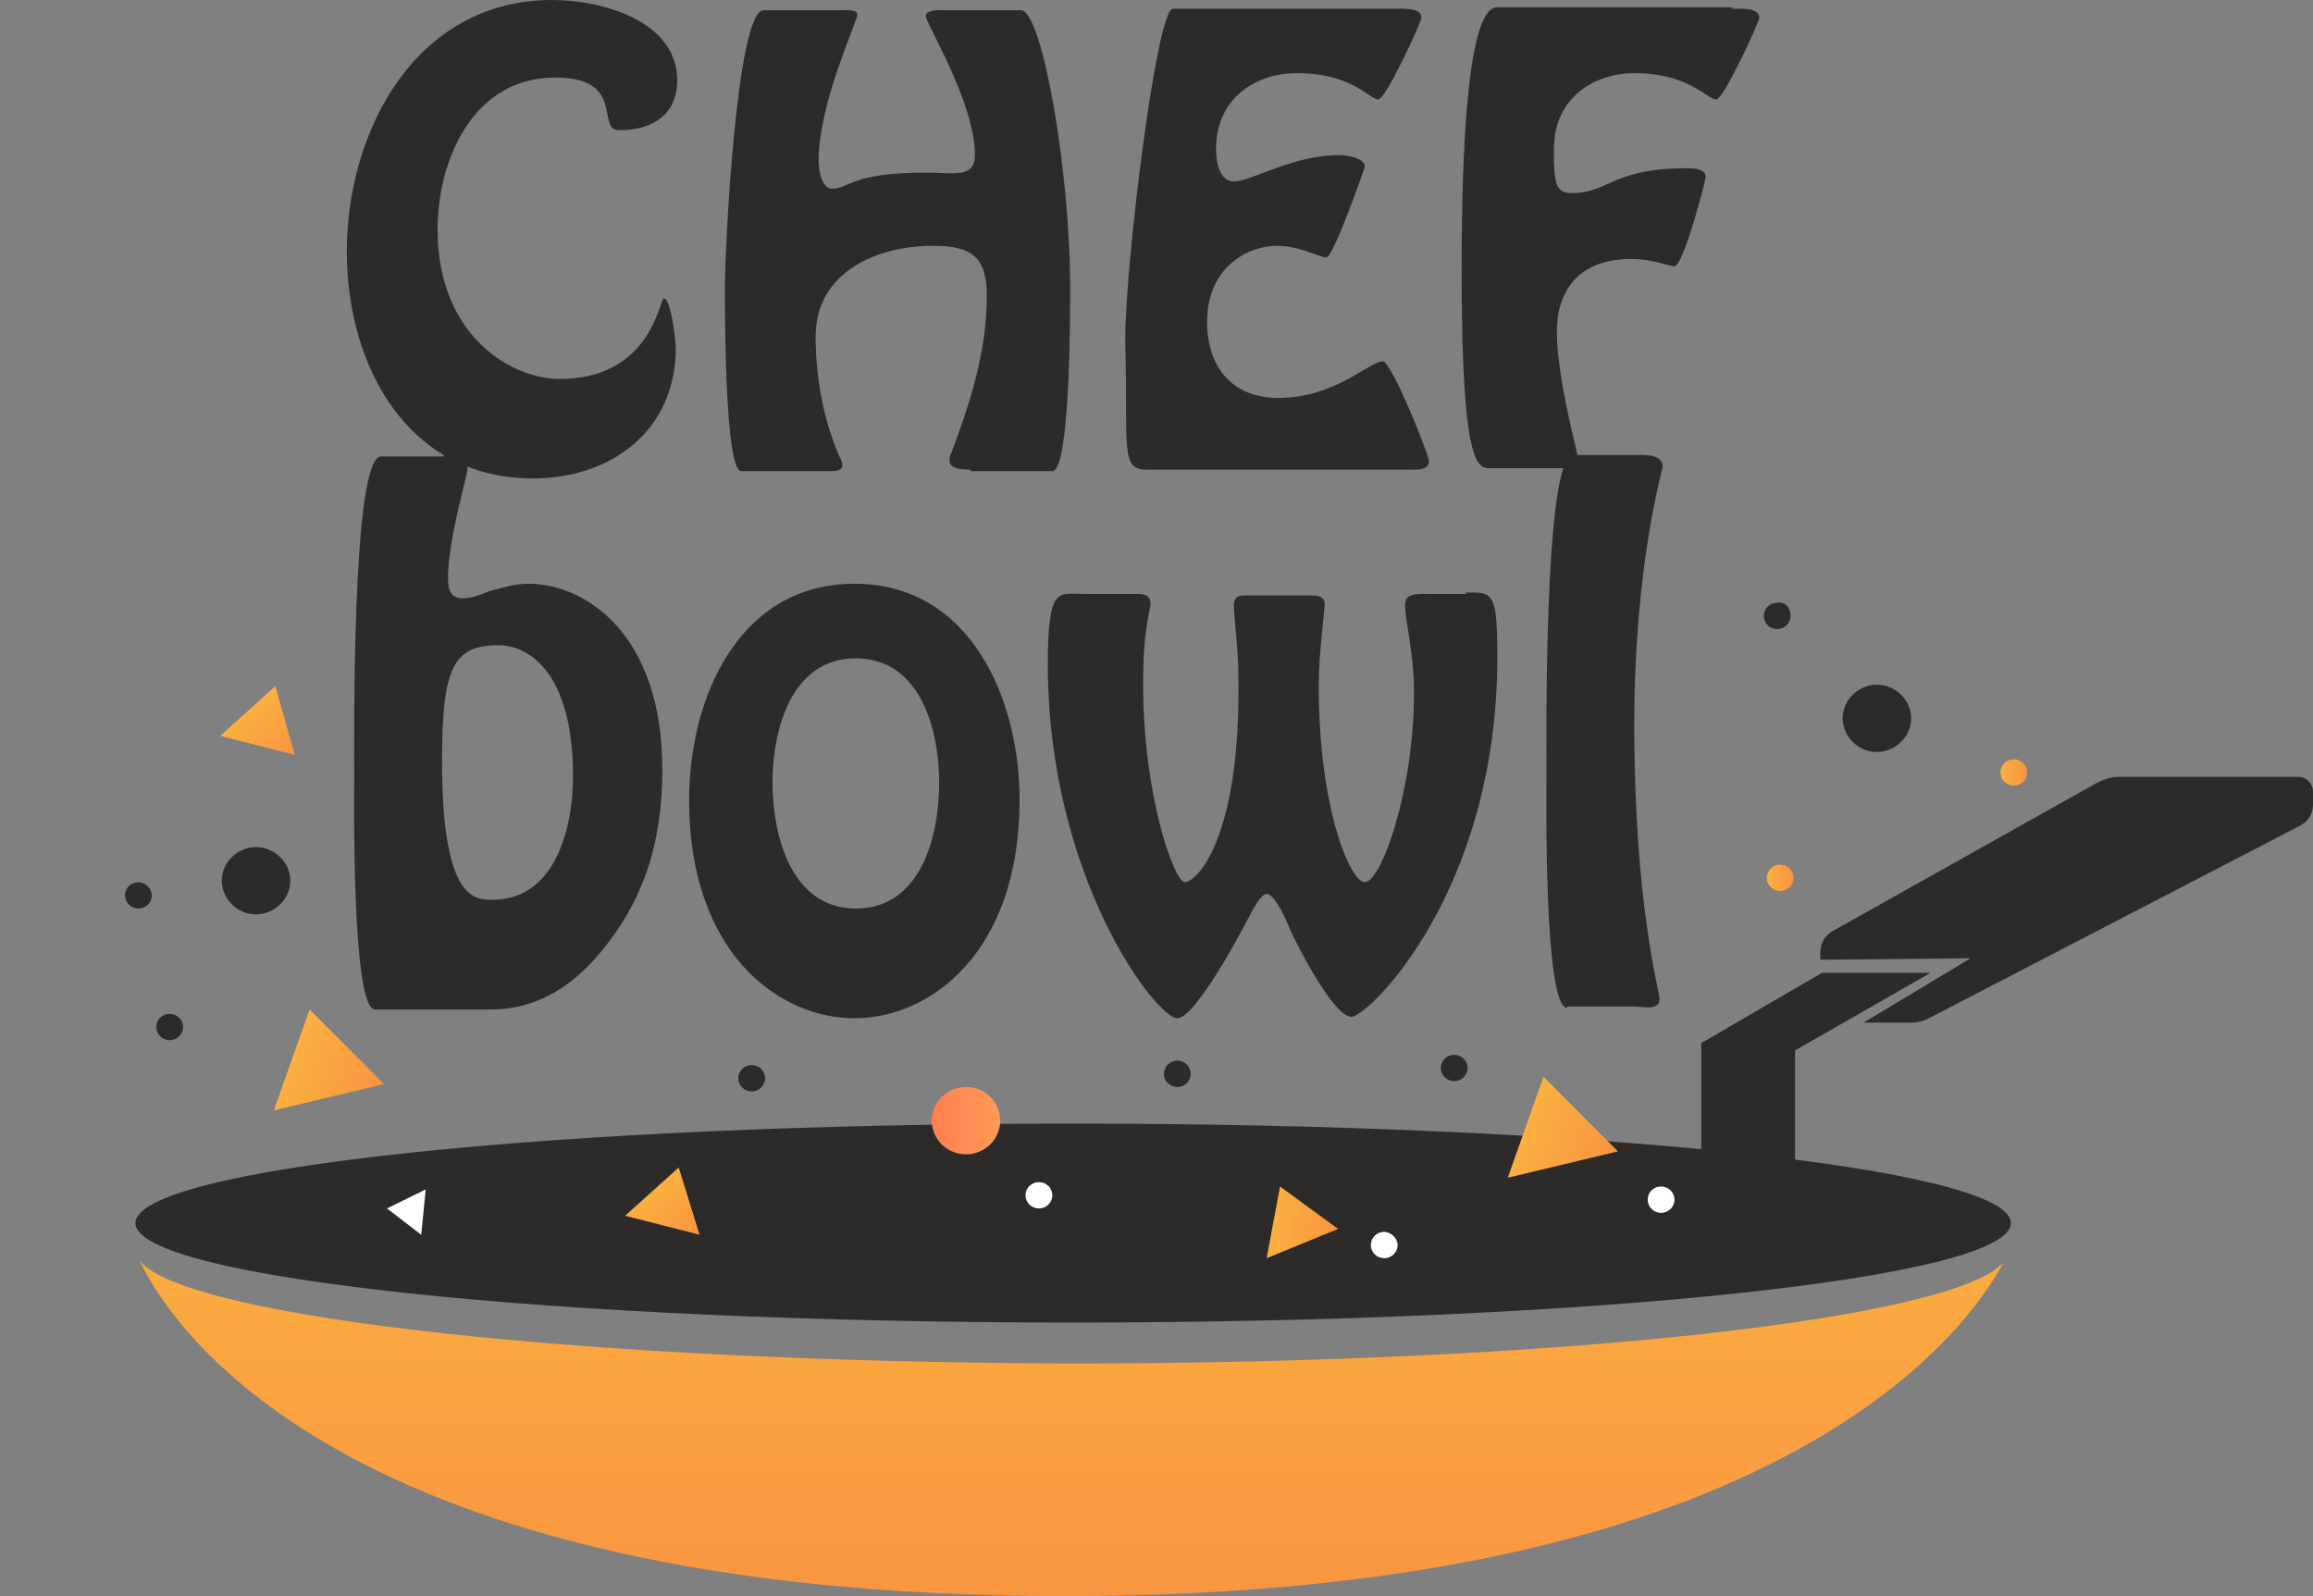 <svg width="171" height="118" viewBox="0 0 171 118" fill="none" xmlns="http://www.w3.org/2000/svg">
<rect x="0" y="0" width="171" height="118" fill="#808080" stroke="none"/>
<g clip-path="url(#clip0_54_157)">
<path d="M10.344 93.232C12.434 97.666 24.869 118 78.678 118C132.156 118 145.691 97.883 148.112 93.34C144.261 97.558 114.88 100.803 79.228 100.803C43.465 100.695 13.865 97.45 10.344 93.232Z" fill="url(#paint0_linear_54_157)"/>
<path d="M79.338 97.774C117.625 97.774 148.662 94.482 148.662 90.42C148.662 86.358 117.625 83.065 79.338 83.065C41.051 83.065 10.014 86.358 10.014 90.42C10.014 94.482 41.051 97.774 79.338 97.774Z" fill="#2D2A2A"/>
<path d="M125.774 86.418V77.116L134.687 71.925H142.72L132.707 77.657V87.391L125.774 86.418Z" fill="#2D2A2A"/>
<path d="M134.577 70.951V70.411C134.577 69.762 134.907 69.113 135.568 68.788L155.044 57.864C155.485 57.648 156.035 57.432 156.585 57.432H169.9C170.56 57.432 171 57.972 171 58.513V59.487C171 60.136 170.67 60.676 170.12 61.001L142.39 75.386C142.06 75.494 141.73 75.602 141.4 75.602H137.768L145.691 70.843L134.577 70.951Z" fill="#2D2A2A"/>
<path d="M25.639 18.603C25.639 9.734 30.701 0 40.824 0C44.456 0 50.068 1.514 50.068 5.949C50.068 8.328 48.417 9.626 45.776 9.626C44.016 9.626 46.326 5.732 41.044 5.732C34.992 5.732 32.351 11.789 32.351 16.981C32.351 24.768 37.743 28.013 41.375 28.013C48.197 28.013 48.747 22.064 49.077 22.064C49.627 22.064 49.958 25.309 49.958 25.741C49.958 31.798 45.226 35.368 39.394 35.368C30.041 35.368 25.639 26.931 25.639 18.603Z" fill="#2D2A2A"/>
<path d="M71.745 34.719C71.305 34.719 70.205 34.719 70.205 34.07C70.205 33.853 70.205 33.637 70.315 33.529C71.745 29.743 72.956 25.958 72.956 21.848C72.956 19.036 71.855 18.171 68.994 18.171C64.813 18.171 60.301 20.117 60.301 24.876C60.301 27.797 60.851 31.041 62.062 33.745C62.172 33.962 62.282 34.178 62.282 34.394C62.282 34.935 61.292 34.827 60.962 34.827H54.799C53.589 34.827 53.589 23.038 53.589 21.307C53.589 18.279 54.469 0.757 56.45 0.757H62.172C62.392 0.757 63.382 0.649 63.382 1.082C63.382 1.622 60.521 7.571 60.521 11.897C60.521 12.871 60.851 13.952 61.512 13.952C62.832 13.952 62.832 12.763 68.444 12.763C70.535 12.763 72.075 13.195 72.075 11.465C72.075 7.571 68.444 1.731 68.444 1.19C68.444 0.649 69.654 0.757 69.985 0.757H75.487C77.027 0.757 79.118 12.546 79.118 21.307C79.118 23.254 79.118 34.827 77.797 34.827H71.745V34.719Z" fill="#2D2A2A"/>
<path d="M84.95 34.719C82.749 34.827 83.409 33.312 83.189 25.093C83.189 19.576 85.5 0.649 86.71 0.649H103.106C103.656 0.649 105.087 0.541 105.087 1.298C105.087 1.622 102.446 7.355 101.896 7.355C101.236 7.355 100.025 5.408 95.844 5.408C92.983 5.408 89.902 7.138 89.902 11.032C89.902 11.897 90.122 13.412 91.222 13.412C92.543 13.412 95.513 11.465 99.035 11.465C99.585 11.465 100.905 11.681 100.905 12.33C100.905 12.33 98.595 19.036 98.044 19.036C97.604 19.036 96.064 18.17 94.413 18.17C92.322 18.17 89.241 19.685 89.241 23.795C89.241 27.039 91.002 29.419 94.523 29.419C98.705 29.419 101.236 26.715 102.226 26.715C102.886 26.715 105.637 33.637 105.637 34.07C105.637 34.827 104.647 34.719 104.097 34.719H84.95Z" fill="#2D2A2A"/>
<path d="M128.085 0.649C128.635 0.649 130.066 0.541 130.066 1.298C130.066 1.622 127.425 7.355 126.875 7.355C126.214 7.355 124.894 5.408 120.822 5.408C117.961 5.408 114.88 7.138 114.88 11.032C114.88 13.52 114.99 14.277 116.201 14.277C118.952 14.277 119.172 12.438 124.674 12.438C125.114 12.438 126.104 12.438 126.104 13.087C126.104 13.303 124.454 19.685 123.794 19.685C123.353 19.685 122.253 19.144 120.602 19.144C116.971 19.144 115.1 21.199 115.1 24.552C115.1 28.121 116.751 33.853 116.751 34.286C116.751 34.827 115.761 34.61 115.321 34.61H110.369C109.378 34.61 108.058 35.367 108.058 20.009C108.058 -0.216 110.259 0.541 110.919 0.541H128.085V0.649Z" fill="#2D2A2A"/>
<path d="M32.791 33.637C33.342 33.637 34.552 33.637 34.552 34.718C34.552 35.151 33.122 39.91 33.122 42.722C33.122 43.479 33.232 44.236 34.222 44.236C34.772 44.236 35.432 44.02 36.203 43.695C37.083 43.479 37.963 43.155 39.064 43.155C43.245 43.155 48.967 46.832 48.967 56.891C48.967 62.407 47.537 66.841 44.016 70.843C42.585 72.465 40.054 74.629 36.313 74.629H27.73C25.969 74.629 26.189 58.621 26.189 57.431C26.189 55.16 25.969 33.745 28.17 33.745H32.791V33.637ZM42.365 57.431C42.365 49.536 38.954 47.697 36.863 47.697C33.452 47.697 32.681 49.428 32.681 56.35C32.681 66.733 35.212 66.517 36.423 66.517C41.154 66.517 42.365 61.001 42.365 57.431Z" fill="#2D2A2A"/>
<path d="M50.948 59.162C50.948 51.483 54.689 43.155 63.162 43.155C71.635 43.155 75.376 51.483 75.376 59.162C75.376 70.41 68.774 75.278 63.162 75.278C57.55 75.278 50.948 70.41 50.948 59.162ZM69.434 57.864C69.434 54.079 68.114 48.671 63.272 48.671C58.431 48.671 57.11 54.079 57.11 57.864C57.11 61.65 58.431 67.166 63.272 67.166C68.114 67.166 69.434 61.758 69.434 57.864Z" fill="#2D2A2A"/>
<path d="M108.388 43.804C110.369 43.804 110.699 43.696 110.699 48.563C110.699 65.976 101.125 75.17 99.915 75.17C98.595 75.17 95.954 69.978 95.403 68.788C95.293 68.464 94.303 66.084 93.643 66.084C93.203 66.084 92.543 67.382 92.322 67.815C91.772 68.897 88.361 75.278 87.04 75.278C85.5 75.278 77.467 64.895 77.467 49.104C77.467 43.263 78.237 43.912 80.108 43.912H83.959C84.51 43.912 85.06 43.912 85.06 44.669C85.06 45.102 84.51 46.291 84.51 50.618C84.51 58.838 86.82 65.219 87.591 65.219C88.471 65.219 91.772 61.974 91.552 49.861C91.552 48.13 91.222 45.534 91.222 44.777C91.222 44.236 91.442 44.02 91.992 44.02H96.834C97.274 44.02 97.934 44.02 97.934 44.669C97.934 45.21 97.494 48.238 97.494 50.726C97.494 59.703 99.805 65.219 100.905 65.219C102.116 65.219 104.537 58.405 104.537 51.267C104.537 48.13 103.876 45.967 103.876 44.669C103.876 43.804 104.977 43.912 105.637 43.912H108.388V43.804Z" fill="#2D2A2A"/>
<path d="M115.871 74.52C114.11 74.52 114.33 58.513 114.33 57.323C114.33 55.052 114.11 33.637 116.311 33.637H120.933C121.483 33.637 122.913 33.529 122.913 34.502C122.913 34.827 120.822 41.641 120.822 53.646C120.822 66.841 122.693 73.331 122.693 73.871C122.693 74.737 121.373 74.412 120.933 74.412H115.871V74.52Z" fill="#2D2A2A"/>
<path d="M22.888 74.629L20.247 82.092L28.39 80.145L22.888 74.629Z" fill="url(#paint1_linear_54_157)"/>
<path d="M50.178 86.31L46.216 89.879L51.718 91.285L50.178 86.31Z" fill="url(#paint2_linear_54_157)"/>
<path d="M20.357 50.726L16.286 54.403L21.788 55.809L20.357 50.726Z" fill="url(#paint3_linear_54_157)"/>
<path d="M94.633 87.716L93.643 93.016L98.925 90.852L94.633 87.716Z" fill="url(#paint4_linear_54_157)"/>
<path d="M28.61 89.338L31.141 91.285L31.471 87.932L28.61 89.338Z" fill="white"/>
<path d="M114.11 79.604L111.469 87.067L119.612 85.12L114.11 79.604Z" fill="url(#paint5_linear_54_157)"/>
<path d="M21.457 65.111C21.457 66.517 20.247 67.598 18.927 67.598C17.496 67.598 16.396 66.409 16.396 65.111C16.396 63.705 17.606 62.623 18.927 62.623C20.247 62.623 21.457 63.705 21.457 65.111Z" fill="#2D2A2A"/>
<path d="M71.415 85.337C72.813 85.337 73.946 84.223 73.946 82.849C73.946 81.475 72.813 80.361 71.415 80.361C70.017 80.361 68.884 81.475 68.884 82.849C68.884 84.223 70.017 85.337 71.415 85.337Z" fill="url(#paint6_linear_54_157)"/>
<path d="M12.544 76.9C13.091 76.9 13.535 76.464 13.535 75.927C13.535 75.389 13.091 74.953 12.544 74.953C11.998 74.953 11.554 75.389 11.554 75.927C11.554 76.464 11.998 76.9 12.544 76.9Z" fill="#2D2A2A"/>
<path d="M77.797 88.365C77.797 88.906 77.357 89.338 76.807 89.338C76.257 89.338 75.817 88.906 75.817 88.365C75.817 87.824 76.257 87.392 76.807 87.392C77.357 87.392 77.797 87.824 77.797 88.365Z" fill="white"/>
<path d="M103.326 92.042C103.326 92.583 102.886 93.016 102.336 93.016C101.786 93.016 101.346 92.583 101.346 92.042C101.346 91.501 101.786 91.069 102.336 91.069C102.776 91.069 103.326 91.501 103.326 92.042Z" fill="white"/>
<path d="M123.793 88.689C123.793 89.23 123.353 89.663 122.803 89.663C122.253 89.663 121.813 89.23 121.813 88.689C121.813 88.148 122.253 87.716 122.803 87.716C123.353 87.716 123.793 88.148 123.793 88.689Z" fill="white"/>
<path d="M55.57 80.686C56.117 80.686 56.56 80.25 56.56 79.712C56.56 79.175 56.117 78.739 55.57 78.739C55.023 78.739 54.579 79.175 54.579 79.712C54.579 80.25 55.023 80.686 55.57 80.686Z" fill="#2D2A2A"/>
<path d="M149.873 57.107C149.873 57.648 149.433 58.081 148.882 58.081C148.332 58.081 147.892 57.648 147.892 57.107C147.892 56.566 148.332 56.134 148.882 56.134C149.433 56.134 149.873 56.566 149.873 57.107Z" fill="url(#paint7_linear_54_157)"/>
<path d="M11.224 66.193C11.224 66.734 10.784 67.166 10.234 67.166C9.683 67.166 9.243 66.734 9.243 66.193C9.243 65.652 9.683 65.219 10.234 65.219C10.674 65.219 11.224 65.652 11.224 66.193Z" fill="#2D2A2A"/>
<path d="M87.041 80.361C87.588 80.361 88.031 79.925 88.031 79.388C88.031 78.85 87.588 78.414 87.041 78.414C86.494 78.414 86.05 78.85 86.05 79.388C86.05 79.925 86.494 80.361 87.041 80.361Z" fill="#2D2A2A"/>
<path d="M132.376 45.534C132.376 46.075 131.936 46.508 131.386 46.508C130.836 46.508 130.396 46.075 130.396 45.534C130.396 44.994 130.836 44.561 131.386 44.561C131.936 44.453 132.376 44.886 132.376 45.534Z" fill="#2D2A2A"/>
<path d="M107.508 79.928C108.055 79.928 108.498 79.493 108.498 78.955C108.498 78.417 108.055 77.981 107.508 77.981C106.961 77.981 106.517 78.417 106.517 78.955C106.517 79.493 106.961 79.928 107.508 79.928Z" fill="#2D2A2A"/>
<path d="M132.597 64.895C132.597 65.436 132.156 65.868 131.606 65.868C131.056 65.868 130.616 65.436 130.616 64.895C130.616 64.354 131.056 63.921 131.606 63.921C132.156 63.921 132.597 64.354 132.597 64.895Z" fill="url(#paint8_linear_54_157)"/>
<path d="M141.29 53.105C141.29 54.511 140.079 55.593 138.759 55.593C137.328 55.593 136.228 54.403 136.228 53.105C136.228 51.699 137.438 50.618 138.759 50.618C140.079 50.618 141.29 51.699 141.29 53.105Z" fill="#2D2A2A"/>
</g>
<defs>
<linearGradient id="paint0_linear_54_157" x1="79.254" y1="87.632" x2="79.254" y2="119.75" gradientUnits="userSpaceOnUse">
<stop stop-color="#FBB040"/>
<stop offset="1" stop-color="#F99441"/>
</linearGradient>
<linearGradient id="paint1_linear_54_157" x1="21.564" y1="78.386" x2="28.169" y2="80.725" gradientUnits="userSpaceOnUse">
<stop stop-color="#FBB040"/>
<stop offset="1" stop-color="#F99441"/>
</linearGradient>
<linearGradient id="paint2_linear_54_157" x1="48.184" y1="88.081" x2="51.349" y2="91.562" gradientUnits="userSpaceOnUse">
<stop stop-color="#FBB040"/>
<stop offset="1" stop-color="#F99441"/>
</linearGradient>
<linearGradient id="paint3_linear_54_157" x1="18.315" y1="52.578" x2="21.48" y2="56.059" gradientUnits="userSpaceOnUse">
<stop stop-color="#FBB040"/>
<stop offset="1" stop-color="#F99441"/>
</linearGradient>
<linearGradient id="paint4_linear_54_157" x1="94.14" y1="90.332" x2="98.807" y2="91.196" gradientUnits="userSpaceOnUse">
<stop stop-color="#FBB040"/>
<stop offset="1" stop-color="#F99441"/>
</linearGradient>
<linearGradient id="paint5_linear_54_157" x1="112.815" y1="83.357" x2="119.419" y2="85.697" gradientUnits="userSpaceOnUse">
<stop stop-color="#FBB040"/>
<stop offset="1" stop-color="#F99441"/>
</linearGradient>
<linearGradient id="paint6_linear_54_157" x1="68.851" y1="82.862" x2="74.013" y2="82.862" gradientUnits="userSpaceOnUse">
<stop stop-color="#FF7F51"/>
<stop offset="1" stop-color="#FF9B54"/>
</linearGradient>
<linearGradient id="paint7_linear_54_157" x1="147.833" y1="57.09" x2="149.867" y2="57.09" gradientUnits="userSpaceOnUse">
<stop stop-color="#FBB040"/>
<stop offset="1" stop-color="#F99441"/>
</linearGradient>
<linearGradient id="paint8_linear_54_157" x1="130.561" y1="64.874" x2="132.596" y2="64.874" gradientUnits="userSpaceOnUse">
<stop stop-color="#FBB040"/>
<stop offset="1" stop-color="#F99441"/>
</linearGradient>
<clipPath id="clip0_54_157">
<rect width="171" height="118" fill="white"/>
</clipPath>
</defs>
</svg>
